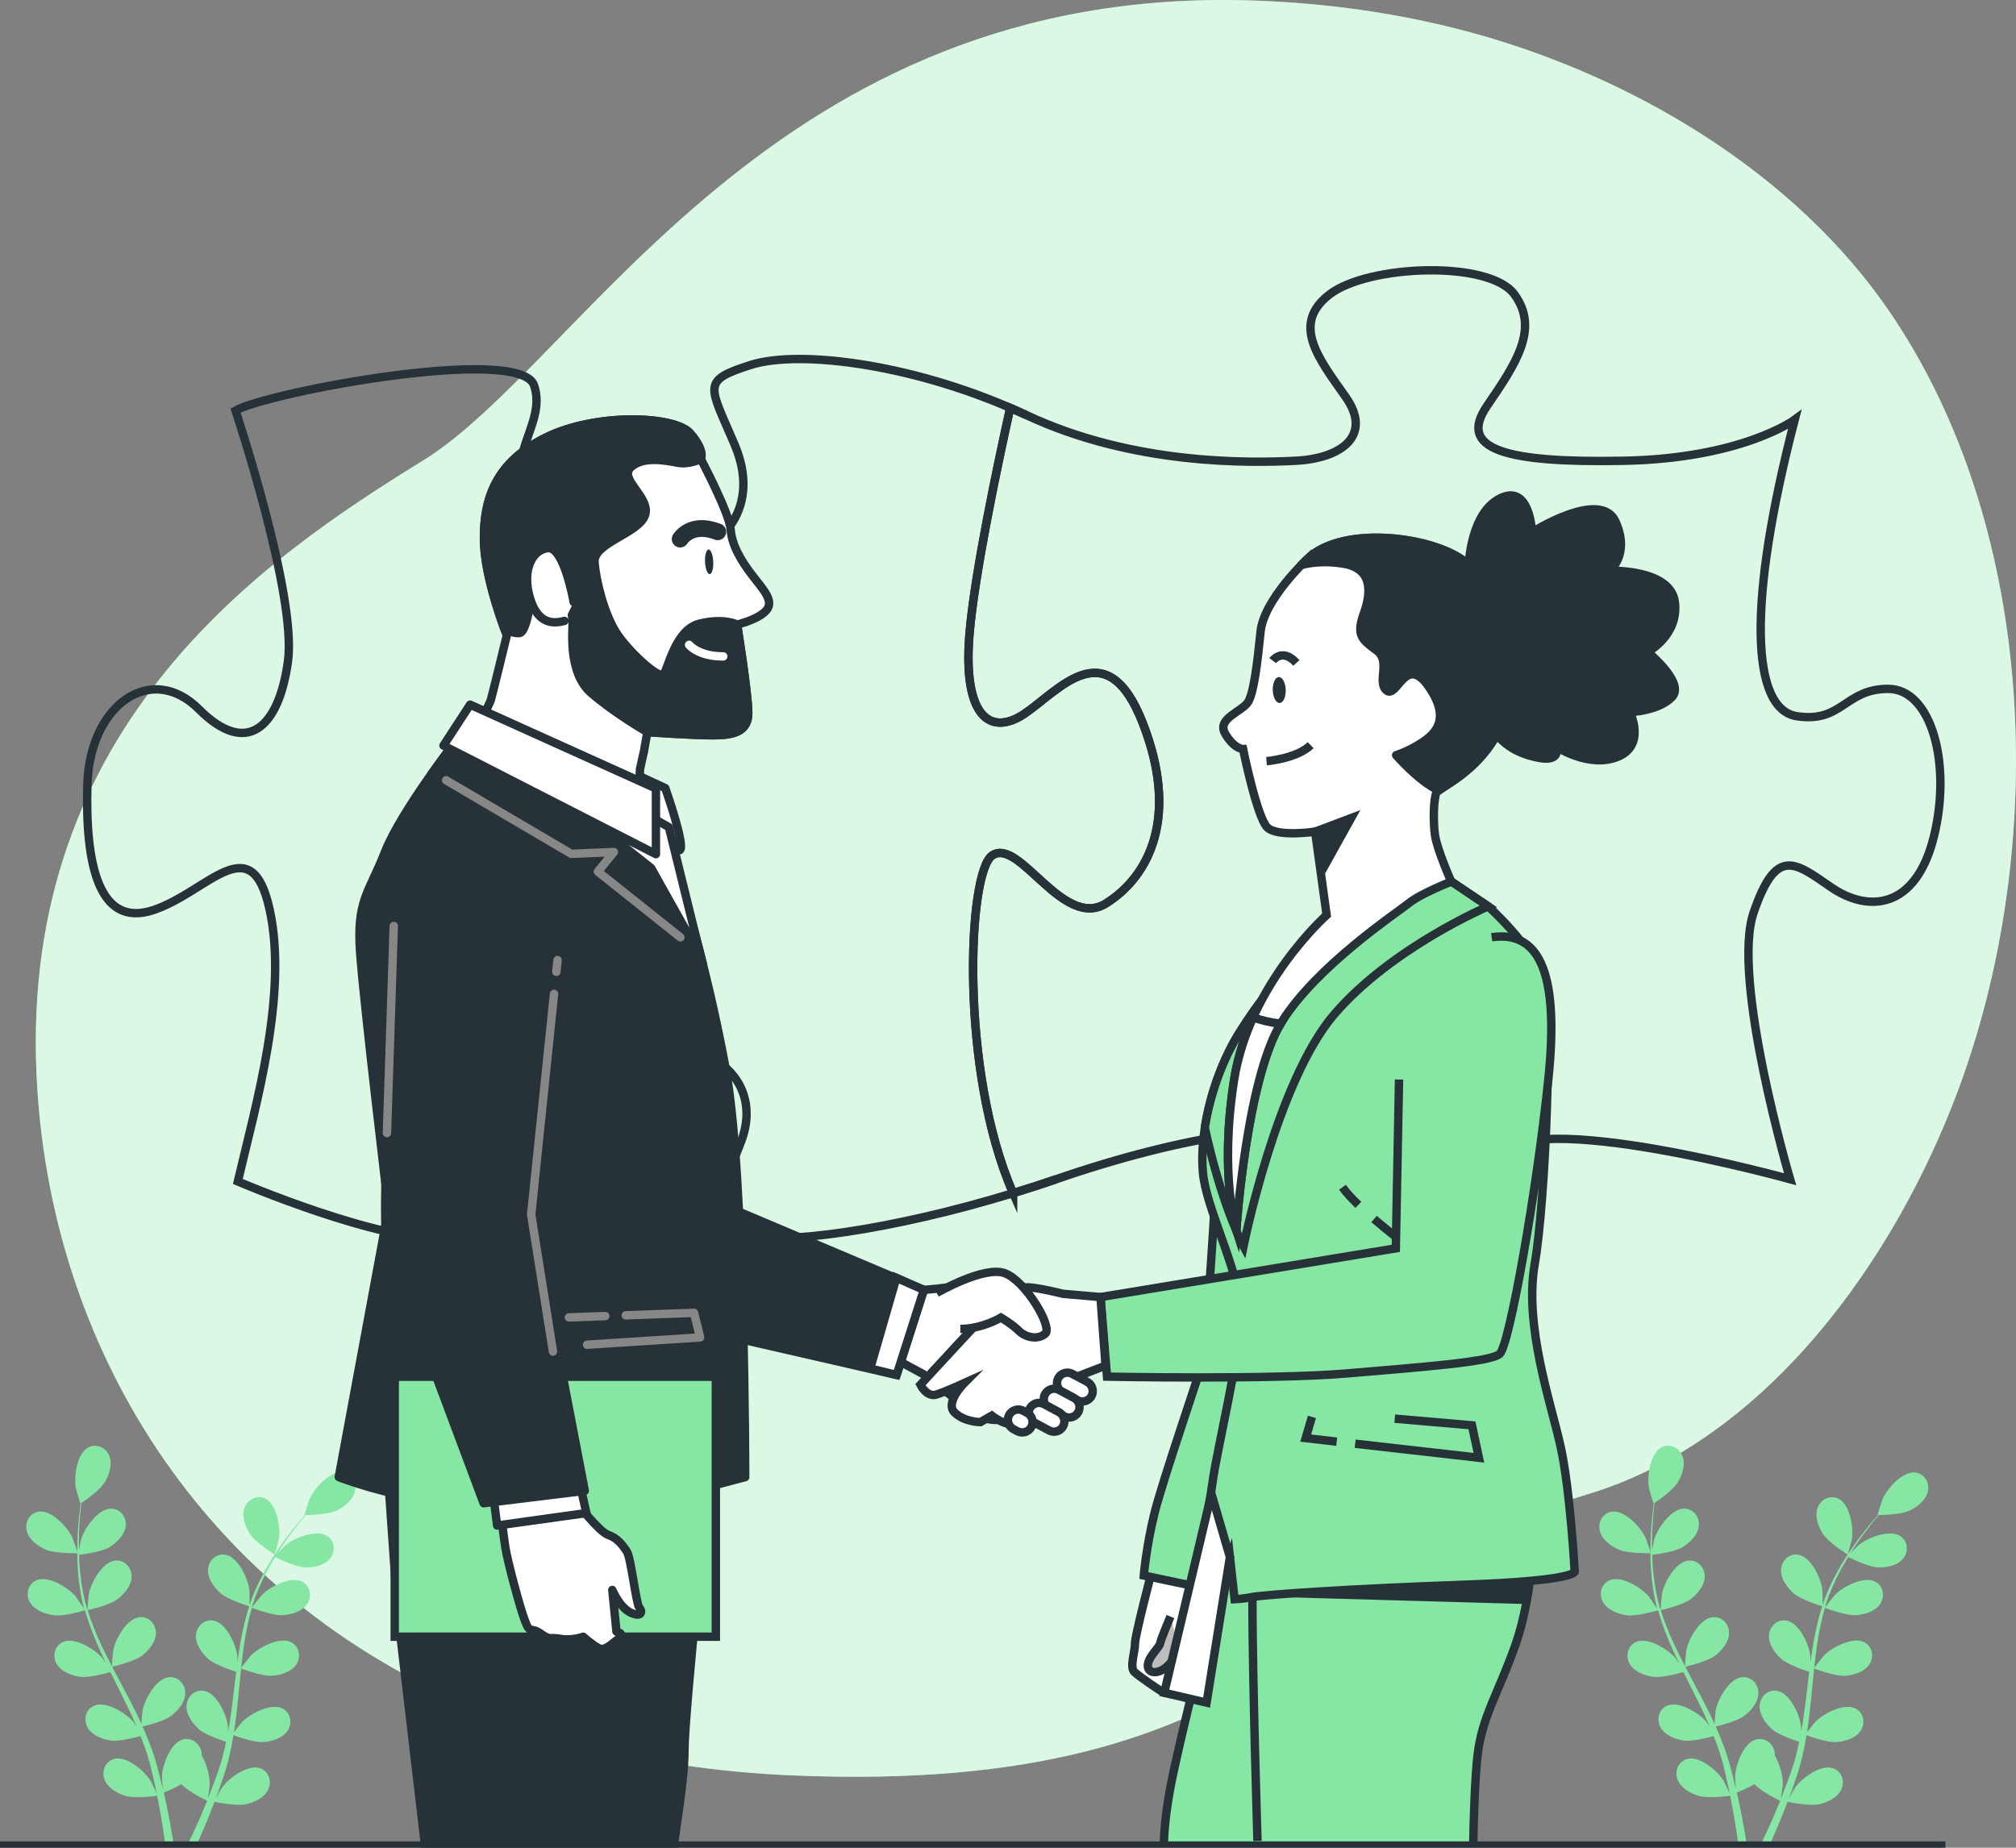 <svg width="240" height="220" viewBox="0 0 240 220" fill="none" xmlns="http://www.w3.org/2000/svg">
<rect x="0" y="0" width="240" height="220" fill="#808080" stroke="none"/>
<g id="Frame" clip-path="url(#clip0_248_2815)">
<g id="Background Simple">
<g id="Group">
<path id="Vector" d="M233.095 129.844C225.627 149.864 210.366 171.533 188.885 177.951C156.435 187.648 152.559 213.826 94.437 211.394C85.376 211.018 77 209.739 69.303 207.708C65.169 206.617 61.227 205.296 57.487 203.773C23.536 190.009 5.824 159.718 4.353 128.022C2.41 86.338 31.476 66.466 50.364 54.834C69.253 43.202 92.017 -1.879 149.175 0.061C157.891 0.361 166.582 1.554 175.009 3.838C194.242 9.048 213.791 20.568 225.15 37.409C226.002 38.673 226.814 39.968 227.595 41.288C242.801 67.1 243.277 102.549 233.095 129.844Z" fill="#86E7A4"/>
<path id="Vector_2" opacity="0.7" d="M233.095 129.844C225.627 149.864 210.366 171.533 188.885 177.951C156.435 187.648 152.559 213.826 94.437 211.394C85.376 211.018 77 209.739 69.303 207.708C65.169 206.617 61.227 205.296 57.487 203.773C23.536 190.009 5.824 159.718 4.353 128.022C2.41 86.338 31.476 66.466 50.364 54.834C69.253 43.202 92.017 -1.879 149.175 0.061C157.891 0.361 166.582 1.554 175.009 3.838C194.242 9.048 213.791 20.568 225.15 37.409C226.002 38.673 226.814 39.968 227.595 41.288C242.801 67.1 243.277 102.549 233.095 129.844Z" fill="white"/>
</g>
</g>
<g id="Puzzle">
<g id="Group_2">
<g id="Group_3">
<path id="Vector_3" d="M120.61 142.07C114.232 127.568 115.171 103.816 118.129 101.844C121.384 99.675 126.544 110.803 131.698 107.546C136.852 104.289 140.381 97.225 136.04 86.09C131.698 74.956 126 82.289 121.927 85.003C117.855 87.716 114.6 85.272 115.412 75.5C116.01 68.293 118.826 55.033 120.259 48.568C120.906 48.848 121.554 49.128 122.196 49.43C109.44 43.454 95.334 41.553 89.362 43.454C83.395 45.354 84.476 45.898 87.462 52.957C93.687 67.683 70.106 72.742 63.3 61.388C59.227 54.599 65.21 50.787 63.585 45.898C61.955 41.009 31.837 46.711 28.039 48.886C28.039 48.886 35.367 70.88 34.28 78.757C33.193 86.634 29.395 90.161 23.697 84.459C18 78.757 10.672 83.915 10.403 93.418C10.134 102.921 11.759 110.529 18.274 108.354C24.789 106.178 29.944 98.307 32.112 108.354C34.285 118.4 30.482 131.435 28.313 140.669C28.313 140.669 45.411 148.002 53.277 147.458C61.148 146.914 66.033 146.645 63.591 141.756C61.148 136.868 57.075 133.61 60.062 128.178C63.047 122.745 74.986 123.289 81.227 124.646C87.468 126.002 90.179 130.622 88.28 135.78C86.381 140.938 83.126 146.101 89.093 147.183C94.719 148.205 109.028 145.854 123.151 141.257C122.306 141.531 121.455 141.8 120.61 142.059V142.07Z" stroke="#263238" stroke-miterlimit="10"/>
<path id="Vector_4" d="M125.726 140.405C124.892 140.696 124.052 140.976 123.212 141.245C124.052 140.971 124.886 140.691 125.726 140.405Z" stroke="#263238" stroke-miterlimit="10"/>
</g>
<path id="Vector_5" d="M224.774 82.02C219.62 82.02 219.345 86.096 213.922 85.278C208.494 84.465 207.95 71.974 213.653 49.974C213.653 49.974 207.412 54.588 193.3 54.863C179.188 55.132 173.491 53.506 177.02 48.343C180.549 43.185 183.261 39.109 180.275 35.039C177.289 30.963 162.908 31.507 158.297 35.039C153.687 38.571 156.941 42.641 160.196 47.261C163.451 51.88 159.653 54.594 154.224 54.863C148.796 55.132 134.958 55.407 122.202 49.43C121.56 49.128 120.912 48.848 120.264 48.568C118.826 55.039 116.016 68.293 115.418 75.5C114.605 85.278 117.86 87.722 121.933 85.003C126.006 82.289 131.703 74.956 136.045 86.091C140.387 97.225 136.857 104.283 131.703 107.546C126.549 110.803 121.39 99.669 118.135 101.844C115.176 103.822 114.232 127.568 120.616 142.07C122.323 141.548 124.035 140.993 125.731 140.405C140.656 135.247 155.58 132.803 158.297 136.329C161.009 139.861 159.927 139.318 156.398 144.75C152.869 150.183 153.143 154.797 159.11 157.516C165.082 160.229 179.732 159.691 181.087 153.44C182.443 147.195 174.846 143.663 178.376 137.692C181.905 131.715 213.11 140.405 213.11 140.405C213.11 140.405 206.057 116.505 208.768 108.634C211.48 100.757 213.653 102.657 217.995 105.646C222.337 108.634 228.034 108.359 230.208 99.669C232.376 90.979 229.939 82.02 224.779 82.02H224.774Z" stroke="#263238" stroke-miterlimit="10"/>
</g>
</g>
<g id="Plants">
<g id="Group_4">
<path id="Vector_6" d="M5.454 184.51C6.555 184.993 9.249 184.932 9.249 184.932C9.274 184.932 8.671 183.165 8.62 183.058C8.031 181.819 6.159 179.778 4.637 179.982C3.541 180.129 2.932 181.225 3.181 182.261C3.435 183.317 4.515 184.099 5.454 184.51Z" fill="#86E7A4"/>
<path id="Vector_7" d="M6.382 192.319C7.524 192.487 9.929 191.786 10.121 191.73C10.502 193.076 10.999 194.426 11.578 195.767C11.907 196.533 12.268 197.295 12.633 198.051C12.415 197.731 12.217 197.442 12.181 197.406C11.283 196.371 8.945 194.893 7.529 195.492C6.509 195.924 6.215 197.142 6.722 198.077C7.245 199.026 8.493 199.498 9.508 199.646C10.538 199.798 12.597 199.239 13.14 199.087C13.282 199.376 13.424 199.666 13.572 199.955C14.267 201.341 14.967 202.722 15.616 204.098C15.844 204.581 16.052 205.068 16.26 205.555C16.068 205.271 15.9 205.032 15.87 204.997C14.972 203.961 12.633 202.484 11.217 203.083C10.198 203.514 9.903 204.733 10.411 205.667C10.933 206.617 12.181 207.089 13.196 207.236C14.175 207.378 16.083 206.886 16.732 206.708C16.93 207.211 17.133 207.713 17.3 208.211C17.407 208.551 17.539 208.876 17.625 209.221C17.722 209.566 17.818 209.907 17.909 210.242C18.067 210.897 18.234 211.572 18.371 212.217C18.473 212.663 18.554 213.09 18.645 213.522C18.422 213.034 17.97 212.095 17.924 212.019C17.194 210.856 15.104 209.043 13.617 209.424C12.547 209.698 12.065 210.856 12.43 211.856C12.8 212.877 13.967 213.527 14.946 213.826C16.022 214.156 18.412 213.857 18.711 213.816C18.853 214.532 18.985 215.222 19.102 215.882C19.355 217.334 19.548 218.639 19.695 219.741H20.7C20.522 218.599 20.294 217.243 19.989 215.72C19.847 214.994 19.68 214.222 19.502 213.43C19.68 213.359 20.7 212.948 21.603 212.44C22.389 213.293 24.403 214.288 24.662 214.415C24.388 215.09 24.114 215.74 23.845 216.355C23.287 217.634 22.759 218.771 22.293 219.741H23.378C23.779 218.847 24.221 217.832 24.682 216.71C24.961 216.025 25.251 215.288 25.54 214.532C25.829 214.593 28.193 215.07 29.294 214.821C30.294 214.598 31.501 214.029 31.948 213.044C32.384 212.08 31.993 210.886 30.943 210.531C29.487 210.044 27.27 211.694 26.453 212.801C26.407 212.867 25.961 213.628 25.692 214.116C25.809 213.806 25.925 213.506 26.037 213.186C26.27 212.552 26.483 211.912 26.712 211.227C26.813 210.892 26.915 210.551 27.016 210.211C27.123 209.876 27.199 209.505 27.29 209.145C27.488 208.312 27.65 207.459 27.792 206.601C28.345 206.804 30.329 207.495 31.354 207.419C32.374 207.348 33.657 206.972 34.246 206.063C34.824 205.175 34.616 203.936 33.637 203.428C32.272 202.722 29.827 204.022 28.858 204.992C28.797 205.053 28.178 205.824 27.848 206.256C27.929 205.738 28.016 205.22 28.076 204.692C28.264 203.169 28.411 201.621 28.558 200.077C28.604 199.605 28.655 199.133 28.706 198.661C28.904 198.737 31.237 199.605 32.389 199.524C33.409 199.453 34.692 199.077 35.281 198.168C35.859 197.28 35.651 196.041 34.672 195.533C33.307 194.827 30.862 196.127 29.893 197.092C29.822 197.163 28.929 198.28 28.716 198.574C28.827 197.538 28.944 196.503 29.101 195.492C29.32 194.096 29.609 192.735 29.984 191.436C30.076 191.471 32.511 192.39 33.688 192.309C34.708 192.238 35.991 191.862 36.58 190.953C37.158 190.065 36.95 188.826 35.971 188.318C34.606 187.613 32.161 188.912 31.192 189.882C31.116 189.958 30.162 191.156 29.999 191.385C30.025 191.309 30.035 191.228 30.06 191.146C30.481 189.765 31.065 188.481 31.663 187.308C32.014 186.623 32.384 185.993 32.759 185.384C33.196 185.602 35.2 186.577 36.265 186.617C37.29 186.658 38.604 186.425 39.289 185.587C39.964 184.764 39.893 183.51 38.969 182.901C37.691 182.053 35.118 183.074 34.048 183.927C33.992 183.972 33.449 184.51 33.064 184.906C33.236 184.632 33.414 184.348 33.581 184.094C34.226 183.124 34.87 182.282 35.448 181.535C35.783 181.114 36.093 180.738 36.382 180.393C36.92 180.383 39.091 180.317 40.04 179.87C40.968 179.433 42.023 178.621 42.252 177.56C42.47 176.519 41.831 175.443 40.735 175.321C39.208 175.158 37.397 177.25 36.838 178.504C36.793 178.611 36.23 180.393 36.26 180.393C36.26 180.393 36.285 180.393 36.291 180.393C36.001 180.723 35.697 181.078 35.367 181.469C34.768 182.205 34.104 183.038 33.439 183.998C32.77 184.952 32.074 186.008 31.435 187.186C30.796 188.369 30.187 189.643 29.725 191.04C29.72 191.055 29.715 191.07 29.71 191.09C29.72 190.639 29.7 189.379 29.685 189.283C29.507 187.922 28.371 185.399 26.859 185.12C25.773 184.917 24.85 185.77 24.764 186.831C24.677 187.912 25.459 188.994 26.22 189.674C27.082 190.446 29.472 191.187 29.659 191.248C29.233 192.578 28.904 193.984 28.65 195.421C28.503 196.244 28.381 197.076 28.269 197.909C28.264 197.518 28.254 197.173 28.249 197.122C28.071 195.761 26.935 193.238 25.423 192.959C24.337 192.756 23.414 193.609 23.328 194.67C23.241 195.751 24.023 196.833 24.784 197.513C25.56 198.204 27.584 198.884 28.122 199.051C28.082 199.371 28.041 199.691 28 200.016C27.818 201.56 27.64 203.098 27.417 204.601C27.341 205.129 27.244 205.652 27.153 206.17C27.148 205.824 27.138 205.535 27.133 205.489C26.955 204.129 25.819 201.605 24.307 201.326C23.221 201.123 22.298 201.976 22.212 203.037C22.125 204.119 22.907 205.2 23.668 205.88C24.408 206.54 26.27 207.18 26.91 207.388C26.798 207.916 26.686 208.449 26.555 208.957C26.458 209.302 26.387 209.643 26.265 209.983C26.154 210.323 26.047 210.658 25.941 210.993C25.712 211.628 25.474 212.283 25.235 212.897C25.073 213.324 24.906 213.73 24.743 214.136C24.824 213.608 24.966 212.572 24.966 212.486C24.987 211.577 24.662 210.094 24.023 209.054C24.023 208.922 24.023 208.784 23.997 208.652C23.83 207.607 22.846 206.825 21.775 207.109C20.294 207.505 19.35 210.11 19.279 211.48C19.279 211.562 19.33 212.445 19.37 212.999C19.294 212.674 19.228 212.364 19.147 212.029C18.99 211.374 18.817 210.724 18.63 210.023C18.528 209.688 18.427 209.348 18.32 209.008C18.224 208.668 18.082 208.317 17.96 207.972C17.666 207.17 17.331 206.368 16.976 205.571C17.549 205.434 19.584 204.916 20.395 204.286C21.207 203.662 22.07 202.641 22.059 201.56C22.049 200.499 21.197 199.58 20.096 199.696C18.569 199.864 17.245 202.296 16.971 203.636C16.956 203.723 16.864 204.708 16.824 205.251C16.605 204.774 16.392 204.296 16.154 203.819C15.474 202.443 14.738 201.072 14.013 199.706C13.79 199.285 13.572 198.869 13.353 198.447C13.556 198.402 15.986 197.838 16.9 197.137C17.711 196.513 18.574 195.492 18.564 194.411C18.554 193.35 17.701 192.431 16.6 192.553C15.073 192.72 13.749 195.152 13.475 196.493C13.455 196.594 13.328 198.011 13.313 198.376C12.831 197.452 12.364 196.523 11.933 195.589C11.344 194.304 10.832 193.01 10.436 191.715C10.533 191.695 13.069 191.116 14.003 190.4C14.815 189.775 15.677 188.755 15.667 187.674C15.662 186.612 14.804 185.693 13.703 185.81C12.176 185.978 10.852 188.41 10.578 189.75C10.558 189.857 10.421 191.385 10.416 191.659C10.39 191.583 10.36 191.507 10.335 191.431C9.924 190.045 9.7 188.653 9.558 187.343C9.472 186.582 9.432 185.846 9.411 185.13C9.893 185.069 12.1 184.774 13.013 184.221C13.891 183.688 14.855 182.769 14.967 181.693C15.073 180.637 14.327 179.631 13.221 179.626C11.684 179.626 10.101 181.896 9.68 183.2C9.655 183.272 9.503 184.018 9.401 184.566C9.401 184.241 9.386 183.911 9.386 183.602C9.386 182.439 9.462 181.378 9.533 180.433C9.579 179.9 9.629 179.418 9.685 178.966C10.132 178.661 11.902 177.407 12.45 176.509C12.983 175.635 13.419 174.371 13.018 173.361C12.628 172.371 11.502 171.823 10.517 172.33C9.153 173.036 8.797 175.783 9.021 177.133C9.041 177.25 9.553 179.042 9.579 179.027C9.579 179.027 9.599 179.012 9.604 179.007C9.543 179.438 9.487 179.905 9.432 180.413C9.34 181.352 9.239 182.419 9.213 183.586C9.183 184.749 9.183 186.018 9.305 187.354C9.421 188.689 9.614 190.09 10 191.512C10 191.527 10.01 191.542 10.015 191.558C9.771 191.177 9.061 190.141 9 190.065C8.102 189.029 5.763 187.552 4.348 188.151C3.328 188.582 3.034 189.801 3.541 190.735C4.064 191.684 5.312 192.157 6.327 192.304L6.382 192.319Z" fill="#86E7A4"/>
<path id="Vector_8" d="M32.703 185.104C32.703 185.104 33.196 183.312 33.211 183.195C33.399 181.835 32.967 179.103 31.582 178.433C30.588 177.951 29.472 178.53 29.111 179.53C28.741 180.55 29.213 181.799 29.766 182.657C30.421 183.668 32.699 185.104 32.703 185.104Z" fill="#86E7A4"/>
</g>
<g id="Group_5">
<path id="Vector_9" d="M192.72 184.51C193.821 184.993 196.515 184.932 196.515 184.932C196.541 184.932 195.937 183.165 195.886 183.058C195.298 181.819 193.426 179.778 191.904 179.982C190.808 180.129 190.199 181.225 190.448 182.261C190.701 183.317 191.782 184.099 192.72 184.51Z" fill="#86E7A4"/>
<path id="Vector_10" d="M193.649 192.319C194.79 192.487 197.195 191.786 197.388 191.73C197.769 193.076 198.266 194.426 198.844 195.767C199.174 196.533 199.534 197.295 199.899 198.051C199.681 197.731 199.483 197.442 199.448 197.406C198.55 196.371 196.211 194.893 194.795 195.492C193.776 195.924 193.481 197.142 193.989 198.077C194.511 199.026 195.759 199.498 196.774 199.646C197.804 199.798 199.864 199.239 200.407 199.087C200.549 199.376 200.691 199.666 200.838 199.955C201.533 201.341 202.233 202.722 202.883 204.098C203.111 204.581 203.319 205.068 203.527 205.555C203.334 205.271 203.167 205.032 203.136 204.997C202.238 203.961 199.899 202.484 198.484 203.083C197.464 203.514 197.17 204.733 197.677 205.667C198.2 206.617 199.448 207.089 200.463 207.236C201.442 207.378 203.349 206.886 203.999 206.708C204.197 207.211 204.394 207.713 204.567 208.211C204.674 208.551 204.805 208.876 204.892 209.221C204.988 209.566 205.084 209.907 205.176 210.242C205.333 210.897 205.5 211.572 205.637 212.217C205.739 212.663 205.82 213.09 205.911 213.522C205.688 213.034 205.237 212.095 205.191 212.019C204.46 210.856 202.37 209.043 200.884 209.424C199.813 209.698 199.331 210.856 199.696 211.856C200.067 212.877 201.234 213.527 202.213 213.826C203.288 214.156 205.678 213.857 205.977 213.816C206.119 214.532 206.251 215.222 206.368 215.882C206.622 217.334 206.815 218.639 206.962 219.741H207.966C207.789 218.599 207.56 217.243 207.256 215.72C207.114 214.994 206.946 214.222 206.769 213.43C206.946 213.359 207.966 212.948 208.869 212.44C209.656 213.293 211.67 214.288 211.929 214.415C211.655 215.09 211.381 215.74 211.112 216.355C210.554 217.634 210.026 218.771 209.559 219.741H210.645C211.046 218.847 211.487 217.832 211.949 216.71C212.228 216.025 212.517 215.288 212.806 214.532C213.095 214.593 215.46 215.07 216.561 214.821C217.56 214.598 218.768 214.029 219.214 213.044C219.65 212.08 219.26 210.886 218.21 210.531C216.753 210.044 214.536 211.694 213.719 212.801C213.669 212.867 213.227 213.628 212.958 214.116C213.075 213.806 213.192 213.506 213.303 213.186C213.537 212.552 213.75 211.912 213.978 211.227C214.08 210.892 214.181 210.551 214.283 210.211C214.389 209.876 214.465 209.505 214.557 209.145C214.754 208.312 214.917 207.459 215.059 206.601C215.612 206.804 217.596 207.495 218.62 207.419C219.64 207.348 220.924 206.972 221.512 206.063C222.091 205.175 221.883 203.936 220.904 203.428C219.539 202.722 217.093 204.022 216.124 204.992C216.063 205.053 215.444 205.824 215.115 206.256C215.196 205.738 215.282 205.22 215.343 204.692C215.531 203.169 215.678 201.621 215.825 200.077C215.871 199.605 215.921 199.133 215.972 198.661C216.17 198.737 218.504 199.605 219.655 199.524C220.675 199.453 221.959 199.077 222.547 198.168C223.126 197.28 222.918 196.041 221.939 195.533C220.574 194.827 218.128 196.127 217.159 197.092C217.088 197.163 216.195 198.28 215.982 198.574C216.094 197.538 216.211 196.503 216.368 195.492C216.586 194.096 216.875 192.735 217.251 191.436C217.342 191.471 219.777 192.39 220.954 192.309C221.974 192.238 223.258 191.862 223.846 190.953C224.424 190.065 224.216 188.826 223.237 188.318C221.873 187.613 219.427 188.912 218.458 189.882C218.382 189.958 217.428 191.156 217.266 191.385C217.286 191.309 217.301 191.228 217.327 191.146C217.748 189.765 218.331 188.481 218.93 187.308C219.28 186.623 219.65 185.993 220.026 185.384C220.462 185.602 222.466 186.577 223.532 186.617C224.556 186.658 225.87 186.425 226.555 185.587C227.23 184.764 227.159 183.51 226.236 182.901C224.957 182.053 222.385 183.074 221.314 183.927C221.259 183.972 220.716 184.51 220.33 184.906C220.503 184.632 220.68 184.348 220.848 184.094C221.492 183.124 222.136 182.282 222.715 181.535C223.05 181.114 223.359 180.738 223.648 180.393C224.186 180.383 226.357 180.317 227.306 179.87C228.235 179.433 229.29 178.621 229.518 177.56C229.736 176.519 229.097 175.443 228.001 175.321C226.474 175.158 224.663 177.25 224.105 178.504C224.059 178.611 223.496 180.393 223.526 180.393C223.526 180.393 223.552 180.393 223.557 180.393C223.268 180.723 222.963 181.078 222.634 181.469C222.035 182.205 221.37 183.038 220.706 183.998C220.036 184.952 219.341 186.008 218.702 187.186C218.062 188.369 217.454 189.643 216.992 191.04C216.987 191.055 216.982 191.07 216.977 191.09C216.987 190.639 216.967 189.379 216.951 189.283C216.774 187.922 215.637 185.399 214.125 185.12C213.04 184.917 212.116 185.77 212.03 186.831C211.944 187.912 212.725 188.994 213.486 189.674C214.349 190.446 216.738 191.187 216.926 191.248C216.5 192.578 216.17 193.984 215.916 195.421C215.769 196.244 215.647 197.076 215.536 197.909C215.531 197.518 215.521 197.173 215.516 197.122C215.338 195.761 214.201 193.238 212.69 192.959C211.604 192.756 210.68 193.609 210.594 194.67C210.508 195.751 211.289 196.833 212.05 197.513C212.827 198.204 214.851 198.884 215.389 199.051C215.348 199.371 215.307 199.691 215.267 200.016C215.084 201.56 214.907 203.098 214.689 204.601C214.612 205.129 214.516 205.652 214.425 206.17C214.42 205.824 214.409 205.535 214.404 205.489C214.227 204.129 213.09 201.605 211.578 201.326C210.493 201.123 209.569 201.976 209.483 203.037C209.397 204.119 210.178 205.2 210.939 205.88C211.68 206.54 213.542 207.18 214.181 207.388C214.07 207.916 213.958 208.449 213.826 208.957C213.73 209.302 213.659 209.643 213.537 209.983C213.425 210.323 213.319 210.658 213.212 210.993C212.984 211.628 212.745 212.283 212.507 212.897C212.345 213.324 212.177 213.73 212.015 214.136C212.096 213.608 212.238 212.572 212.243 212.486C212.263 211.577 211.939 210.094 211.299 209.054C211.299 208.922 211.299 208.784 211.274 208.652C211.107 207.607 210.122 206.825 209.052 207.109C207.57 207.505 206.627 210.11 206.556 211.48C206.556 211.562 206.607 212.445 206.647 212.999C206.571 212.674 206.505 212.364 206.424 212.029C206.267 211.374 206.094 210.724 205.906 210.023C205.805 209.688 205.703 209.348 205.597 209.008C205.5 208.668 205.358 208.317 205.237 207.972C204.942 207.17 204.608 206.368 204.252 205.571C204.826 205.434 206.86 204.916 207.672 204.286C208.484 203.662 209.346 202.641 209.336 201.56C209.326 200.499 208.474 199.58 207.373 199.696C205.845 199.864 204.521 202.296 204.247 203.636C204.232 203.723 204.141 204.708 204.1 205.251C203.882 204.774 203.669 204.296 203.431 203.819C202.751 202.443 202.015 201.072 201.29 199.706C201.066 199.285 200.848 198.869 200.63 198.447C200.833 198.402 203.263 197.838 204.176 197.137C204.988 196.513 205.851 195.492 205.84 194.411C205.835 193.35 204.978 192.431 203.877 192.553C202.35 192.72 201.026 195.152 200.752 196.493C200.731 196.594 200.605 198.011 200.589 198.376C200.107 197.452 199.641 196.523 199.209 195.589C198.621 194.304 198.108 193.01 197.713 191.715C197.809 191.695 200.346 191.116 201.279 190.4C202.091 189.775 202.954 188.755 202.943 187.674C202.938 186.612 202.081 185.693 200.98 185.81C199.453 185.978 198.129 188.41 197.855 189.75C197.835 189.857 197.698 191.385 197.692 191.659C197.667 191.583 197.637 191.507 197.611 191.431C197.2 190.045 196.977 188.653 196.835 187.343C196.749 186.582 196.708 185.846 196.688 185.13C197.17 185.069 199.377 184.774 200.29 184.221C201.168 183.688 202.132 182.769 202.243 181.693C202.35 180.637 201.604 179.631 200.498 179.626C198.961 179.626 197.378 181.896 196.957 183.2C196.931 183.272 196.779 184.018 196.678 184.566C196.678 184.241 196.663 183.911 196.663 183.602C196.663 182.439 196.739 181.378 196.81 180.433C196.855 179.9 196.906 179.418 196.962 178.966C197.408 178.661 199.179 177.407 199.727 176.509C200.26 175.635 200.696 174.371 200.295 173.361C199.904 172.371 198.778 171.823 197.794 172.33C196.429 173.036 196.074 175.783 196.297 177.133C196.318 177.25 196.83 179.042 196.855 179.027C196.855 179.027 196.876 179.012 196.881 179.007C196.82 179.438 196.764 179.905 196.708 180.413C196.617 181.352 196.515 182.419 196.49 183.586C196.46 184.749 196.46 186.018 196.581 187.354C196.698 188.689 196.891 190.09 197.276 191.512C197.276 191.527 197.287 191.542 197.292 191.558C197.048 191.177 196.338 190.141 196.277 190.065C195.379 189.029 193.04 187.552 191.625 188.151C190.605 188.582 190.311 189.801 190.818 190.735C191.34 191.684 192.589 192.157 193.603 192.304L193.649 192.319Z" fill="#86E7A4"/>
<path id="Vector_11" d="M219.97 185.104C219.97 185.104 220.462 183.312 220.477 183.195C220.665 181.835 220.234 179.103 218.849 178.433C217.854 177.951 216.738 178.53 216.378 179.53C216.008 180.55 216.479 181.799 217.032 182.657C217.687 183.668 219.965 185.104 219.97 185.104Z" fill="#86E7A4"/>
</g>
</g>
<g id="Characters">
<g id="Group_6">
<g id="Group_7">
<path id="Vector_12" d="M174.858 67.283C174.858 67.283 175.028 61.081 178.601 59.324C182.175 57.56 182.378 63.372 182.378 63.372C182.378 63.372 190.556 58.175 192.329 62.114C194.102 66.052 191.627 67.959 191.627 67.959C191.627 67.959 198.888 67.706 199.388 71.688C199.887 75.671 196.144 77.621 196.144 77.621C196.144 77.621 200.634 81.285 199.059 82.976C197.483 84.668 194.036 84.789 194.036 84.789C194.036 84.789 195.99 88.722 192.587 90.112C189.184 91.501 185.276 88.914 185.276 88.914C185.276 88.914 185.885 90.71 183.322 90.255C180.764 89.799 178.179 88.618 176.592 84.855C175.006 81.092 172.959 70.458 174.869 67.288L174.858 67.283Z" fill="#263238" stroke="#263238" stroke-linecap="round" stroke-linejoin="round"/>
<g id="Group_8">
<path id="Vector_13" d="M137.127 187.058C137.127 187.058 135.09 194.836 135.118 195.698C135.145 196.566 134.448 198.516 135.041 199.071C135.639 199.626 138.301 201.46 138.592 201.548C138.883 201.636 139.739 201.318 140.019 201.114C140.299 200.911 140.475 200.422 140.464 200.137C140.453 199.845 139.641 198.626 139.536 198.34C139.432 198.055 141.035 194.341 141.644 192.49C142.253 190.639 142.621 187.448 142.621 187.448L137.121 187.063L137.127 187.058Z" fill="white" stroke="#263238" stroke-miterlimit="10"/>
<g id="Vector_14">
<path d="M139.339 192.474C139.339 192.474 138.181 195.209 138.104 195.693C138.027 196.176 136.435 197.483 136.666 198.538C136.896 199.593 139.196 199.318 140.338 196.193" fill="#BDBDBD"/>
<path d="M139.339 192.474C139.339 192.474 138.181 195.209 138.104 195.693C138.027 196.176 136.435 197.483 136.666 198.538C136.896 199.593 139.196 199.318 140.338 196.193" stroke="#263238" stroke-miterlimit="10"/>
</g>
</g>
<path id="Vector_15" d="M144.526 144.805C144.526 144.805 143.554 160.669 143.186 162.07C142.819 163.471 138.406 176.264 137.434 180.186C136.462 184.108 136.166 187.59 136.166 187.59L142.094 188.837L145.415 174.215C145.415 174.215 149.762 160.911 148.895 154.654C148.028 148.398 144.526 144.805 144.526 144.805Z" fill="#86E7A4" stroke="#263238" stroke-miterlimit="10"/>
<g id="Group_9">
<g id="Vector_16">
<path d="M175.379 219.746C175.445 216.297 175.593 211.644 175.901 208.98C176.433 204.377 178.414 201.532 180.434 195.77C182.454 190.007 182.608 182.498 182.608 182.498L146.436 183.762C146.436 183.762 142.259 199.324 139.745 210.798C138.9 214.643 138.592 217.56 138.548 219.746" fill="#86E7A4"/>
<path d="M175.379 219.746C175.445 216.297 175.593 211.644 175.901 208.98C176.433 204.377 178.414 201.532 180.434 195.77C182.454 190.007 182.608 182.498 182.608 182.498L146.436 183.762C146.436 183.762 142.259 199.324 139.745 210.798C138.9 214.643 138.592 217.56 138.548 219.746" stroke="#263238" stroke-miterlimit="10"/>
</g>
<path id="Vector_17" d="M151.222 189.623L181.318 190.474L181.955 188.14L151.222 189.623Z" fill="#263238" stroke="#263238" stroke-linecap="round" stroke-linejoin="round"/>
<g id="Vector_18">
<path d="M149.702 219.197C149.702 219.197 149.109 200.362 149.093 190.145L149.702 219.197Z" fill="white"/>
<path d="M149.702 219.197C149.702 219.197 149.109 200.362 149.093 190.145" stroke="#263238" stroke-miterlimit="10"/>
</g>
</g>
<g id="Group_10">
<path id="Vector_19" d="M172.772 104.959L177.163 107.915C177.163 107.915 182.35 112.567 183.646 116.396C184.941 120.219 183.997 143.081 182.707 150.474C181.417 157.868 184.639 167.041 185.786 172.227C186.933 177.412 187.46 187.063 187.46 187.063C187.46 187.063 188.273 188.195 174.177 188.689C160.082 189.183 150.251 189.908 149.098 190.145C147.945 190.381 146.979 190.414 146.979 190.414L146.42 185.404L145.014 189.513L142.094 188.843C142.094 188.843 143.906 179.884 144.367 176.385C144.822 172.886 147.698 160.988 147.737 156.539C147.775 152.089 144.043 144.866 143.313 140.444C142.583 136.022 144.054 128.425 147.72 122.685C151.387 116.945 153.824 114.737 160.965 108.876C168.106 103.015 172.777 104.965 172.777 104.965L172.772 104.959Z" fill="#86E7A4" stroke="#263238" stroke-miterlimit="10"/>
<path id="Vector_20" d="M161.333 171.897L176.06 173.567L175.231 169.705L166.042 168.914" stroke="#263238" stroke-miterlimit="10"/>
<path id="Vector_21" d="M156.184 168.706L155.438 171.227L159.132 171.65" stroke="#263238" stroke-miterlimit="10"/>
<path id="Vector_22" d="M161.712 143.454C160.943 142.718 160.263 141.988 159.813 141.361" stroke="#263238" stroke-miterlimit="10"/>
<path id="Vector_23" d="M166.833 147.777C166.833 147.777 165.279 146.602 163.578 145.141" stroke="#263238" stroke-miterlimit="10"/>
</g>
<path id="Vector_24" d="M172.772 104.959C172.772 104.959 168.101 103.009 160.96 108.87C153.818 114.731 151.381 116.94 147.715 122.68C145.448 126.234 144.015 130.496 143.433 134.275C143.521 134.704 143.615 135.138 143.719 135.583C145.761 144.218 148.033 148.392 148.033 148.392C148.033 148.392 151.985 128.717 158.863 120.741C165.735 112.765 177.168 107.915 177.168 107.915L172.777 104.959H172.772Z" fill="#86E7A4" stroke="#263238" stroke-miterlimit="10"/>
<path id="Vector_25" d="M155.608 66.58C155.608 66.58 150.454 71.397 150.07 75.193C149.685 78.988 149.285 82.262 148.643 83.487C148 84.712 144.762 85.514 145.86 87.365C146.952 89.216 147.984 89.183 147.984 89.183C147.984 89.183 149.642 97.374 150.882 98.532C152.123 99.692 156.563 99.021 156.563 99.021L157.93 108.953C157.93 108.953 148.719 117.132 146.924 128.53C145.13 139.922 147.182 146.431 147.182 146.431C147.182 146.431 148.385 128.48 152.534 121.757C156.684 115.033 166.322 108.667 167.744 107.519C169.166 106.371 172.766 104.97 172.766 104.97C172.766 104.97 171.054 101.098 170.823 99.389C170.593 97.681 170.675 95.099 170.994 94.402C171.312 93.704 177.075 91.611 179.249 85.009C181.423 78.406 178.233 70.612 174.858 67.294C171.482 63.976 159.922 62.317 155.608 66.591V66.58Z" fill="white" stroke="#263238" stroke-miterlimit="10"/>
<path id="Vector_26" d="M179.254 84.998C181.428 78.395 178.239 70.6 174.863 67.283C171.487 63.965 159.928 62.306 155.613 66.58C155.613 66.58 155.339 66.838 154.911 67.277C155.8 67.041 157.567 66.728 159.922 67.112C163.375 67.678 163.298 70.43 162.359 73.039C161.421 75.649 162.123 76.138 163.885 77.45C165.647 78.763 163.847 81.23 165.082 82.218C166.317 83.207 167.332 77.846 170.044 81.702C172.755 85.558 170.928 87.343 169.248 88.431C167.568 89.518 166.207 89.914 166.207 89.914C166.207 89.914 168.754 92.897 171.257 94.127C172.454 93.215 177.3 90.93 179.254 84.992V84.998Z" fill="#263238" stroke="#263238" stroke-linecap="round" stroke-linejoin="round"/>
<g id="Group_11">
<path id="Vector_27" d="M150.778 90.628C150.778 90.628 154.373 90.331 156.031 88.727" stroke="#263238" stroke-miterlimit="10"/>
<path id="Vector_28" d="M153.061 82.13C153.088 82.982 152.77 83.685 152.342 83.701C151.914 83.718 151.546 83.037 151.519 82.185C151.491 81.334 151.81 80.631 152.238 80.614C152.666 80.598 153.034 81.279 153.061 82.13Z" fill="#263238"/>
<path id="Vector_29" d="M151.513 78.653C151.513 78.653 152.671 77.093 154.329 78.933" stroke="#263238" stroke-miterlimit="10"/>
</g>
<path id="Vector_30" d="M156.563 99.021L160.85 97.401L157.864 102.768L156.563 99.021Z" fill="#263238" stroke="#263238" stroke-miterlimit="10"/>
<path id="Vector_31" d="M144.218 177.857L138.598 201.554L143.642 202.724L146.419 185.399L144.218 177.857Z" fill="white" stroke="#263238" stroke-miterlimit="10"/>
<path id="Vector_32" d="M149.186 121.136C148.171 123.383 147.347 125.866 146.925 128.524C145.13 139.917 147.182 146.426 147.182 146.426C147.182 146.426 148.368 128.717 152.452 121.889C151.167 121.741 150.081 121.46 149.186 121.136Z" fill="white" stroke="#263238" stroke-miterlimit="10"/>
</g>
<g id="Group_12">
<g id="Vector_33">
<path d="M166.553 128.53L166.169 148.634L131.012 154.435L131.786 163.91C131.786 163.91 151.299 164.294 160.378 163.525C169.456 162.751 177.377 162.174 178.535 161.207C179.693 160.241 182.987 141.553 184.337 128.409C185.687 115.264 182.987 110.815 177.575 111.589" fill="#86E7A4"/>
<path d="M166.553 128.53L166.169 148.634L131.012 154.435L131.786 163.91C131.786 163.91 151.299 164.294 160.378 163.525C169.456 162.751 177.377 162.174 178.535 161.207C179.693 160.241 182.987 141.553 184.337 128.409C185.687 115.264 182.987 110.815 177.575 111.589" stroke="#263238" stroke-miterlimit="10"/>
</g>
<g id="Group_13">
<path id="Vector_34" d="M109.978 153.583L107.168 162.13L109.934 163.624C109.934 163.624 113.42 166.327 115.33 167.788C117.24 169.249 118.7 169.249 119.715 168.799C120.725 168.348 125.336 161.822 125.896 160.586C126.456 159.351 123.761 155.637 121.06 154.061C118.36 152.484 116.115 152.484 114.539 152.935C112.964 153.385 109.973 153.577 109.973 153.577L109.978 153.583Z" fill="white" stroke="#263238" stroke-miterlimit="10"/>
<path id="Vector_35" d="M131.012 154.434L126.571 154.05C126.571 154.05 123.481 153.275 122.323 153.275C121.165 153.275 119.617 154.434 118.843 155.017C118.069 155.599 109.572 164.877 109.572 164.877C109.572 164.877 110.346 166.426 111.504 166.036C112.662 165.651 114.786 164.684 114.786 164.684C114.786 164.684 112.47 167.002 113.628 168.167C114.786 169.326 116.719 169.326 116.719 169.326L118.069 168.551C118.069 168.551 119.035 169.326 120.001 169.518C120.967 169.71 122.515 169.326 123.865 168.551C125.215 167.777 128.641 163.745 128.641 163.745L131.61 162.597L131.012 154.44V154.434Z" fill="white" stroke="#263238" stroke-miterlimit="10"/>
<g id="Vector_36">
<path d="M111.51 153.951C111.51 153.951 117.13 150.688 119.606 151.589C122.081 152.49 125.336 157.999 124.442 158.79C123.541 159.576 122.081 159.241 121.296 158.455C120.511 157.67 119.161 156.879 119.161 156.879C119.161 156.879 116.911 158.23 114.325 158.23" fill="white"/>
<path d="M111.51 153.951C111.51 153.951 117.13 150.688 119.606 151.589C122.081 152.49 125.336 157.999 124.442 158.79C123.541 159.576 122.081 159.241 121.296 158.455C120.511 157.67 119.161 156.879 119.161 156.879C119.161 156.879 116.911 158.23 114.325 158.23" stroke="#263238" stroke-miterlimit="10"/>
</g>
<g id="Group_14">
<path id="Vector_37" d="M128.273 166.722L126.489 165.767C125.885 165.442 125.66 164.695 125.978 164.091C126.302 163.487 127.049 163.262 127.653 163.58L129.436 164.536C130.04 164.86 130.265 165.607 129.947 166.211C129.623 166.816 128.877 167.041 128.273 166.722Z" fill="white" stroke="#263238" stroke-miterlimit="10"/>
<path id="Vector_38" d="M126.697 168.634L124.914 167.678C124.31 167.354 124.085 166.607 124.403 166.003C124.727 165.399 125.473 165.173 126.077 165.492L127.861 166.448C128.465 166.772 128.69 167.519 128.372 168.123C128.048 168.727 127.301 168.952 126.697 168.634Z" fill="white" stroke="#263238" stroke-miterlimit="10"/>
<path id="Vector_39" d="M124.897 170.32L123.113 169.364C122.509 169.04 122.284 168.293 122.602 167.689C122.926 167.085 123.673 166.86 124.277 167.178L126.061 168.134C126.664 168.458 126.889 169.205 126.571 169.809C126.247 170.414 125.501 170.639 124.897 170.32Z" fill="white" stroke="#263238" stroke-miterlimit="10"/>
<path id="Vector_40" d="M121.11 170.408L120.643 170.155C120.039 169.831 119.814 169.084 120.133 168.48C120.456 167.876 121.203 167.651 121.807 167.969L122.273 168.222C122.877 168.546 123.102 169.293 122.784 169.897C122.46 170.501 121.713 170.727 121.11 170.408Z" fill="white" stroke="#263238" stroke-miterlimit="10"/>
</g>
</g>
</g>
<g id="Group_15">
<path id="Vector_41" d="M109.978 153.583L86.387 143.602L87.259 159.241L106.74 163.707L109.978 153.583Z" fill="#263238" stroke="#263238" stroke-linecap="round" stroke-linejoin="round"/>
<path id="Vector_42" d="M106.74 163.707L109.978 153.583L106.679 152.128L106.619 152.457L103.595 162.943L106.74 163.707Z" fill="white" stroke="#263238" stroke-miterlimit="10"/>
</g>
<g id="Group_16">
<g id="Group_17">
<g id="Group_18">
<path id="Vector_43" d="M73.153 91.029L79.202 93.836C79.202 93.836 81.737 101.026 80.892 101.235C80.047 101.444 73.707 96.374 73.707 96.374L73.147 91.029H73.153Z" fill="white" stroke="#263238" stroke-linecap="round" stroke-linejoin="round"/>
<path id="Vector_44" d="M76.638 89.59L77.061 87.167C77.061 87.167 82.66 87.552 84.899 87.541C87.139 87.524 89.093 87.233 89.076 84.855C89.06 82.476 87.753 74.363 87.753 74.363C87.753 74.363 90.267 73.786 91.239 72.66C92.21 71.534 90.805 70.144 89.532 68.469C88.264 66.799 87.133 64.987 86.979 63.026C86.826 61.065 83.428 54.649 83.428 54.649C83.428 54.649 83.982 53.666 82.149 51.578C80.316 49.491 70.946 49.128 64.947 52.105C58.953 55.083 57.581 59.433 57.608 64.19C57.636 68.947 60.336 75.654 60.336 75.654C60.336 75.654 58.563 82.943 58.426 83.366C58.289 83.789 56.702 86.887 56.702 86.887C56.702 86.887 64.2 92.127 66.945 94.473C69.689 96.819 75.864 100.845 75.903 98.675C75.941 96.5 76.188 91.584 76.188 91.584L76.627 89.59H76.638Z" fill="white" stroke="#263238" stroke-linecap="round" stroke-linejoin="round"/>
<path id="Vector_45" d="M84.91 66.871C84.948 67.684 84.756 68.348 84.487 68.359C84.218 68.37 83.971 67.722 83.933 66.915C83.894 66.102 84.087 65.437 84.356 65.426C84.624 65.415 84.871 66.063 84.91 66.871Z" fill="#263238"/>
<path id="Vector_46" d="M80.974 64.185C80.974 64.185 82.22 62.075 85.448 63.317" stroke="#263238" stroke-width="2" stroke-linecap="round" stroke-linejoin="round"/>
</g>
<path id="Vector_47" d="M89.076 84.855C89.06 82.476 87.753 74.363 87.753 74.363C87.753 74.363 86.211 73.534 83.274 74.253C80.343 74.973 79.531 79.735 78.977 80.301C78.422 80.867 74.761 77.527 73.35 75.297C71.94 73.067 70.935 69.15 70.781 66.915C70.628 64.674 75.936 63.526 76.764 61.416C77.593 59.312 73.658 57.093 75.052 55.687C76.441 54.281 79.245 54.819 80.645 55.094C82.045 55.363 83.439 54.654 83.439 54.654C83.439 54.654 83.993 53.671 82.16 51.584C80.327 49.496 70.957 49.134 64.958 52.111C58.964 55.088 57.592 59.439 57.619 64.196C57.641 68.052 59.419 73.182 60.094 74.995C60.632 75.187 61.511 75.467 61.884 75.368C62.444 75.226 62.85 73.545 63.119 71.864C63.388 70.183 67.433 68.2 67.433 68.2C67.433 68.2 68.163 73.237 68.169 74.215C68.174 75.193 67.647 80.098 70.32 82.46C72.993 84.822 77.066 87.178 77.066 87.178C77.066 87.178 82.665 87.563 84.904 87.552C87.144 87.535 89.098 87.244 89.082 84.866L89.076 84.855Z" fill="#263238" stroke="#263238" stroke-linecap="round" stroke-linejoin="round"/>
<g id="Vector_48">
<path d="M68.295 71.683C68.295 71.683 67.137 64.97 65.177 65.261C63.223 65.552 62.12 68.079 63.119 71.293C64.118 74.506 66.072 74.215 67.192 73.929" fill="white"/>
<path d="M68.295 71.683C68.295 71.683 67.137 64.97 65.177 65.261C63.223 65.552 62.12 68.079 63.119 71.293C64.118 74.506 66.072 74.215 67.192 73.929" stroke="#263238" stroke-linecap="round" stroke-linejoin="round"/>
</g>
<path id="Vector_49" d="M82.034 76.78C82.034 76.78 83.159 78.175 86.101 78.153" stroke="white" stroke-linecap="round" stroke-linejoin="round"/>
</g>
<path id="Vector_50" d="M50.604 219.746H80.239C80.343 218.186 81.49 212.188 81.49 208.255C81.49 203.707 84.614 174.407 84.614 174.407L46.065 173.902L47.327 191.836L50.599 219.746H50.604Z" fill="#263238" stroke="#263238" stroke-linecap="round" stroke-linejoin="round"/>
<path id="Vector_51" d="M54.485 87.92C54.485 87.92 47.722 96.588 45.823 101.449C43.924 106.31 42.442 107.156 42.865 113.287C43.287 119.417 46.246 143.943 46.246 143.943L40.329 175.868C40.329 175.868 49.836 179.675 62.093 179.675C74.349 179.675 79.63 178.62 80.475 178.197C81.32 177.774 88.714 175.874 88.714 175.874C88.714 175.874 88.714 139.719 86.392 127.244C84.07 114.77 81.112 105.256 80.052 102.932C78.999 100.609 75.617 92.995 75.617 92.995L54.49 87.92H54.485Z" fill="#263238" stroke="#263238" stroke-linecap="round" stroke-linejoin="round"/>
<path id="Vector_52" d="M80.052 102.932C78.999 100.609 75.617 92.995 75.617 92.995L54.49 87.92C54.49 87.92 53.063 89.755 51.334 92.204C55.94 94.885 67.34 101.493 68.015 101.663C68.861 101.872 73.087 101.449 73.087 101.449L71.188 103.773C71.188 103.773 76.26 107.788 77.95 109.48C78.84 110.37 81.419 112.721 83.67 114.748C82.138 108.672 80.722 104.382 80.064 102.927L80.052 102.932Z" fill="#263238" stroke="#263238" stroke-linecap="round" stroke-linejoin="round"/>
<path id="Vector_53" d="M70.331 97.642L77.516 103.355L83.433 113.924L79.63 98.488L71.813 94.05L70.331 97.642Z" fill="white" stroke="#263238" stroke-linecap="round" stroke-linejoin="round"/>
<path id="Vector_54" d="M55.967 83.899L78.087 93.88V101.702L52.794 88.766L55.967 83.899Z" fill="white" stroke="#263238" stroke-linecap="round" stroke-linejoin="round"/>
<g id="Group_19">
<path id="Vector_55" d="M85.218 163.921H46.992V194.874H85.218V163.921Z" fill="#86E7A4" stroke="#263238" stroke-miterlimit="10"/>
<path id="Vector_56" d="M68.449 178.67C68.449 178.67 71.292 182.377 72.401 182.751C73.515 183.124 74.13 183.987 74.624 184.728C75.118 185.47 75.738 191.034 76.106 191.408C76.479 191.781 76.479 192.644 75.118 192.029C73.757 191.408 72.895 189.31 72.895 189.31L73.389 194.259C73.389 194.259 74.503 194.506 73.636 195.127C72.769 195.747 72.028 196.61 71.287 196.242C70.546 195.868 69.431 194.88 69.431 194.88C69.431 194.88 68.07 195.374 66.714 195.127C65.353 194.88 65.6 195.374 64.365 194.506C63.13 193.638 63.13 194.632 62.51 193.023C61.889 191.413 60.407 185.849 60.16 184.245C59.913 182.636 59.666 180.411 59.666 180.411L68.438 178.681L68.449 178.67Z" fill="white" stroke="#263238" stroke-linecap="round" stroke-linejoin="round"/>
<path id="Vector_57" d="M68.948 176.319L69.81 180.153L59.183 181.636L58.689 177.807L68.948 176.319Z" fill="white" stroke="#263238" stroke-linecap="round" stroke-linejoin="round"/>
<g id="Vector_58">
<path d="M55.33 95.528C55.33 95.528 47.936 97.851 47.722 101.235C47.514 104.619 45.06 145.651 46.12 148.403C47.173 151.15 57.575 178.983 57.575 178.983L69.618 177.505C69.618 177.505 63.443 145.234 63.234 144.597C63.026 143.965 67.373 108.002 67.373 108.002" fill="#263238"/>
<path d="M55.33 95.528C55.33 95.528 47.936 97.851 47.722 101.235C47.514 104.619 45.06 145.651 46.12 148.403C47.173 151.15 57.575 178.983 57.575 178.983L69.618 177.505C69.618 177.505 63.443 145.234 63.234 144.597C63.026 143.965 67.373 108.002 67.373 108.002" stroke="#263238" stroke-linecap="round" stroke-linejoin="round"/>
</g>
<g id="Group_20">
<path id="Vector_59" d="M65.957 118.334L63.234 144.602L65.831 160.922" stroke="#878787" stroke-linecap="round" stroke-linejoin="round"/>
<path id="Vector_60" d="M66.374 114.314L66.231 115.709" stroke="#878787" stroke-linecap="round" stroke-linejoin="round"/>
<path id="Vector_61" d="M46.877 110.249L46.065 134.907" stroke="#878787" stroke-linecap="round" stroke-linejoin="round"/>
<path id="Vector_62" d="M74.498 156.61L82.621 156.313L83.351 159.241L69.892 160.109" stroke="#878787" stroke-linecap="round" stroke-linejoin="round"/>
<path id="Vector_63" d="M67.73 156.857L72.055 156.698" stroke="#878787" stroke-linecap="round" stroke-linejoin="round"/>
<path id="Vector_64" d="M53.107 92.902L68.01 101.663L73.081 101.449L71.177 103.778L80.996 111.6" stroke="#878787" stroke-linecap="round" stroke-linejoin="round"/>
</g>
</g>
</g>
</g>
</g>
<g id="Table">
<path id="Vector_65" d="M0 219.746H231.598" stroke="#263238" stroke-miterlimit="10"/>
</g>
</g>
<defs>
<clipPath id="clip0_248_2815">
<rect width="240" height="220" fill="white"/>
</clipPath>
</defs>
</svg>
